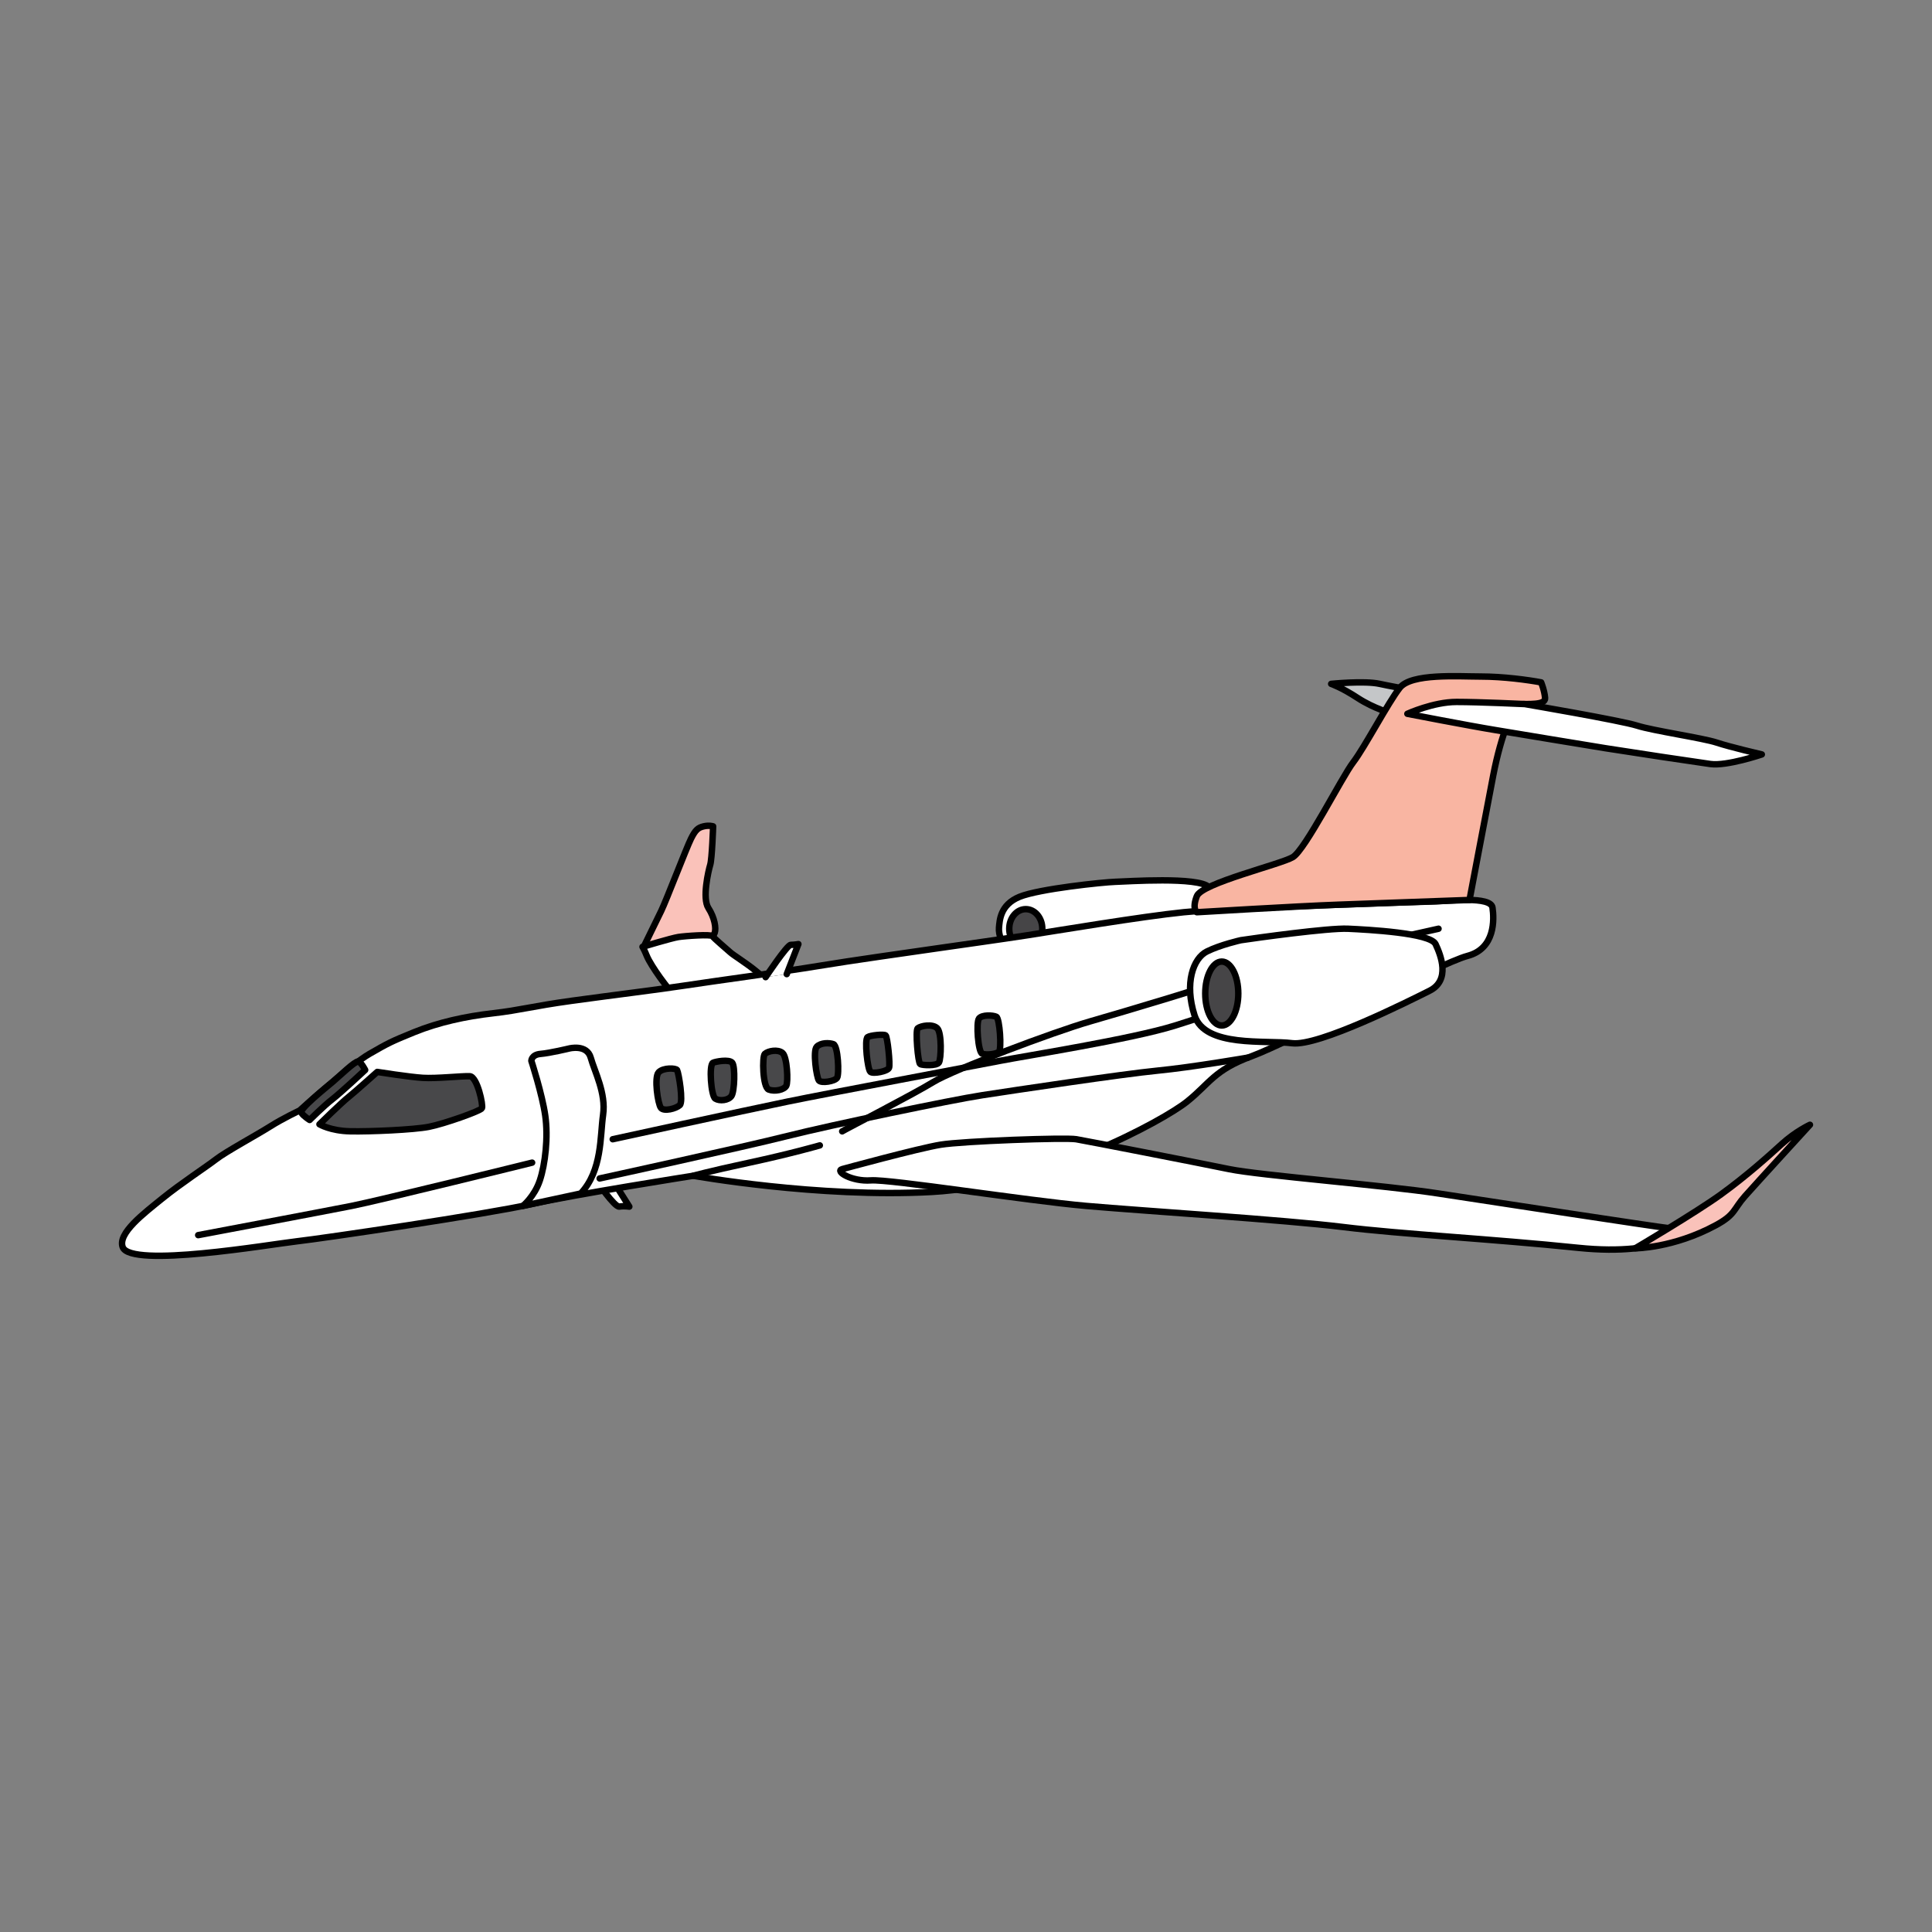 <?xml version="1.0" encoding="utf-8"?>
<!-- Generator: Adobe Illustrator 17.0.0, SVG Export Plug-In . SVG Version: 6.00 Build 0)  -->
<!DOCTYPE svg PUBLIC "-//W3C//DTD SVG 1.1//EN" "http://www.w3.org/Graphics/SVG/1.1/DTD/svg11.dtd">
<svg version="1.1" id="Layer_1" xmlns="http://www.w3.org/2000/svg" xmlns:xlink="http://www.w3.org/1999/xlink" x="0px" y="0px"
	 width="300px" height="300px" viewBox="0 0 300 300" enable-background="new 0 0 300 300" xml:space="preserve">
<rect x="0" y="0" width="300" height="300" fill="#808080" stroke="none"/>
<path fill="#FFFFFF" stroke="#000000" stroke-linecap="round" stroke-linejoin="round" stroke-miterlimit="10" d="M187.734,137.754
	c-1.652-1.652-12.754-0.878-14.561-0.826c-1.807,0.052-11.805,1.084-14.851,2.324c-3.047,1.239-3.098,3.718-3.201,4.802
	c-0.103,1.084,0.583,2.544,0.583,2.544l33.373-3.422C190.47,141.834,189.386,139.407,187.734,137.754z"/>
<ellipse fill="#464547" stroke="#000000" stroke-linecap="round" stroke-linejoin="round" stroke-miterlimit="10" cx="159.282" cy="144.213" rx="2.567" ry="3.043"/>
<path fill="#FAC2BA" stroke="#000000" stroke-linecap="round" stroke-linejoin="round" stroke-miterlimit="10" d="M100.055,146.808
	c0,0,1.841-3.764,2.618-5.36c0.777-1.596,3.928-9.819,4.623-11.21c0.696-1.391,1.105-1.718,1.964-1.923c0.859-0.205,1.473,0,1.473,0
	s-0.164,5.032-0.45,5.973c-0.286,0.941-1.268,5.196-0.286,6.71c0.982,1.514,1.227,3.15,0.982,3.846
	c-0.245,0.696-0.9,1.064-2.005,1.023S99.653,147.63,100.055,146.808z"/>
<path fill="#FFFFFF" stroke="#000000" stroke-linecap="round" stroke-linejoin="round" stroke-miterlimit="10" d="M117.28,150.695
	c-1.514-1.227-3.396-2.373-3.887-2.823c-0.491-0.45-2.537-2.168-2.747-2.5c-0.21-0.332-4.249-0.037-5.313,0.127
	s-5.564,1.524-5.564,1.524s0.327,0.563,0.655,1.381c0.327,0.818,1.227,2.209,2.046,3.355c0.818,1.146,2.332,3.028,2.332,3.028
	l14.565-2.332C119.366,152.454,118.794,151.922,117.28,150.695z"/>
<path fill="#FFFFFF" stroke="#000000" stroke-linecap="round" stroke-linejoin="round" stroke-miterlimit="10" d="M95.144,183.288
	h-2.575c0,0,2.874,4.191,3.593,4.072c0.719-0.12,1.557,0.003,1.557,0.003L95.144,183.288z"/>
<path fill="#FFFFFF" stroke="#000000" stroke-linecap="round" stroke-linejoin="round" stroke-miterlimit="10" d="M19.051,193.65
	c-0.79-2.155,3.291-5.234,6.151-7.554c2.86-2.32,6.907-4.964,8.364-6.097c1.457-1.133,6.313-3.777,8.364-5.072
	s4.586-2.482,4.586-2.482s7.932-7.122,10.846-8.795c2.914-1.673,3.291-1.889,7.015-3.399c3.723-1.511,7.932-2.428,12.195-2.914
	s5.989-1.079,12.249-1.942c6.259-0.863,13.382-1.727,17.59-2.374c4.209-0.648,15.378-2.148,20.612-3.016
	c5.234-0.869,14.353-2.145,18.508-2.748c4.155-0.603,9.659-1.362,14.029-2.035c4.371-0.672,17.698-2.908,24.227-3.571
	c6.529-0.663,37.447-1.634,39.228-1.688c1.781-0.054,8.471-0.863,8.741,0.971c0.27,1.835,0.432,6.367-3.885,7.5
	c-4.317,1.133-27.64,13.419-33.508,15.574c-5.868,2.156-6.467,4.191-10.059,7.066s-22.035,13.053-39.639,14.011
	s-37.004-2.515-37.004-2.515s-18.322,2.874-25.268,4.431c-6.946,1.557-32.094,5.269-36.286,5.748S20.259,196.947,19.051,193.65z"/>
<path fill="#FFFFFF" stroke="#000000" stroke-linecap="round" stroke-linejoin="round" stroke-miterlimit="10" d="M107.658,182.57
	c0,0,2.142-0.623,8.705-2.036c6.563-1.413,10.938-2.679,10.938-2.679"/>
<path fill="#48484A" stroke="#000000" stroke-linecap="round" stroke-linejoin="round" stroke-miterlimit="10" d="M48.087,173.908
	c0,0,2.183-2.183,3.517-3.214c1.334-1.031,5.098-4.548,5.098-4.548s-0.606-1.226-1.093-1.31c-0.487-0.084-2.874,2.246-3.97,3.171
	c-1.096,0.925-5.21,4.219-4.851,4.773C47.147,173.333,48.087,173.908,48.087,173.908z"/>
<path fill="#48484A" stroke="#000000" stroke-linecap="round" stroke-linejoin="round" stroke-miterlimit="10" d="M72.951,167.116
	c-1.152-0.061-5.155,0.385-7.277,0.253c-2.123-0.132-7.095-0.92-7.095-0.92s-3.509,3.142-4.366,3.821
	c-1.236,0.979-4.609,4.306-4.609,4.306s1.698,1.031,4.791,1.092c3.093,0.061,9.824-0.233,12.189-0.693
	c2.365-0.46,8.005-2.461,8.248-2.885C75.073,171.664,74.103,167.177,72.951,167.116z"/>
<path fill="none" stroke="#000000" stroke-linecap="round" stroke-linejoin="round" stroke-miterlimit="10" d="M30.775,191.791
	c0,0,19.52-3.687,23.831-4.538c4.311-0.851,28.023-6.719,28.023-6.719"/>
<path fill="#48484A" stroke="#000000" stroke-linecap="round" stroke-linejoin="round" stroke-miterlimit="10" d="M105.143,166.163
	c0.248,0.493,1.002,4.91,0.411,5.449c-0.591,0.539-2.447,1.018-2.926,0.419c-0.479-0.599-1.08-4.735-0.362-5.514
	C102.985,165.739,104.981,165.842,105.143,166.163z"/>
<path fill="#48484A" stroke="#000000" stroke-linecap="round" stroke-linejoin="round" stroke-miterlimit="10" d="M110.712,165.026
	c-0.647,0.324-0.306,5.149,0.356,5.569c0.662,0.419,2.039,0.299,2.518-0.419c0.479-0.719,0.599-4.551,0.12-5.149
	C113.227,164.427,111.071,164.846,110.712,165.026z"/>
<path fill="#48484A" stroke="#000000" stroke-linecap="round" stroke-linejoin="round" stroke-miterlimit="10" d="M118.761,163.651
	c-0.432,0.401-0.345,5.175,0.606,5.537s2.398,0.036,2.724-0.579c0.326-0.615,0.145-4.487-0.579-5.102
	S119.267,163.18,118.761,163.651z"/>
<path fill="#48484A" stroke="#000000" stroke-linecap="round" stroke-linejoin="round" stroke-miterlimit="10" d="M129.4,162.131
	c0.743,0.248,0.941,4.686,0.579,5.238c-0.362,0.552-2.461,0.876-2.823,0.406c-0.362-0.47-0.977-4.595-0.326-5.246
	C127.482,161.878,128.748,161.914,129.4,162.131z"/>
<path fill="#48484A" stroke="#000000" stroke-linecap="round" stroke-linejoin="round" stroke-miterlimit="10" d="M134.719,161.045
	c-0.521,0.379,0,5.03,0.434,5.392c0.434,0.362,2.678-0.082,2.895-0.615s-0.239-4.835-0.529-5.052
	C137.23,160.553,135.117,160.756,134.719,161.045z"/>
<path fill="#48484A" stroke="#000000" stroke-linecap="round" stroke-linejoin="round" stroke-miterlimit="10" d="M142.499,159.67
	c-0.383,0.301,0.036,5.392,0.398,5.573c0.362,0.181,2.533,0.301,2.895-0.247c0.362-0.549,0.47-4.602-0.253-5.325
	C144.815,158.946,143.006,159.272,142.499,159.67z"/>
<path fill="#48484A" stroke="#000000" stroke-linecap="round" stroke-linejoin="round" stroke-miterlimit="10" d="M152.016,158.15
	c-0.47,0.615-0.145,5.229,0.507,5.473c0.651,0.244,2.132,0.063,2.586-0.299c0.454-0.362,0.127-5.187-0.396-5.441
	C154.19,157.631,152.487,157.535,152.016,158.15z"/>
<path fill="#FFFFFF" stroke="#000000" stroke-linecap="round" stroke-linejoin="round" stroke-miterlimit="10" d="M91.731,164.247
	c-0.599-2.156-3.353-1.437-3.353-1.437s-2.994,0.719-4.431,0.838s-1.437,1.078-1.437,1.078s1.677,5.149,2.156,8.503
	s0,7.545-0.838,10.059c-0.838,2.515-2.632,3.965-2.632,3.965l8.979-1.928c3.353-3.591,2.994-8.863,3.473-12.216
	S92.329,166.403,91.731,164.247z"/>
<path fill="none" stroke="#000000" stroke-linecap="round" stroke-linejoin="round" stroke-miterlimit="10" d="M93.115,182.989
	c0,0,22.217-4.847,29.131-6.588c6.914-1.74,25.434-5.593,30.281-6.339s21.751-3.281,27.22-3.816
	c5.469-0.534,14.046-2.025,14.046-2.025"/>
<path fill="none" stroke="#000000" stroke-linecap="round" stroke-linejoin="round" stroke-miterlimit="10" d="M95.144,176.899
	c0,0,20.437-4.465,27.102-5.837c6.665-1.372,29.288-5.604,33.078-6.347c3.79-0.742,20.446-3.369,27.157-5.474
	c6.712-2.105,11.311-3.845,11.311-3.845"/>
<path fill="none" stroke="#000000" stroke-linecap="round" stroke-linejoin="round" stroke-miterlimit="10" d="M130.776,175.675
	c0.373-0.267,11.082-5.775,14.169-7.673c3.087-1.898,18.644-7.758,24.237-9.374s19.887-5.842,21.13-6.588s33.062-7.828,33.062-7.828
	"/>
<path fill="#FFFFFF" stroke="#000000" stroke-linecap="round" stroke-linejoin="round" stroke-miterlimit="10" d="M118.884,151.732
	c0,0,3.338-5.017,3.905-5.017c0.567,0,1.185-0.117,1.185-0.117l-1.81,4.662"/>
<path fill="#C4C6C8" stroke="#000000" stroke-linecap="round" stroke-linejoin="round" stroke-miterlimit="10" d="M214.242,106.192
	c-2.366-0.526-7.537,0-7.537,0s1.578,0.526,4.119,2.191c2.542,1.665,5.434,2.454,5.434,2.454l9.904-2.439
	C226.161,108.398,216.608,106.718,214.242,106.192z"/>
<path fill="#F9B5A2" stroke="#000000" stroke-linecap="round" stroke-linejoin="round" stroke-miterlimit="10" d="M239.308,105.958
	c-2.016-0.38-5.872-0.906-9.378-0.906c-3.506,0-10.784-0.526-12.579,1.753s-5.476,9.29-7.228,11.569
	c-1.753,2.279-7.45,13.584-9.378,14.724s-14.11,4.032-14.899,6.047c-0.789,2.016,0,2.505,0,2.505s15.687-0.947,21.996-1.172
	c6.309-0.224,20.342-0.733,20.342-0.733s2.47-13.045,3.686-19.355c1.215-6.31,3.144-10.955,4.195-11.043
	c1.052-0.088,3.944,0.204,3.856-0.949C239.833,107.244,239.308,105.958,239.308,105.958z"/>
<path fill="#FFFFFF" stroke="#000000" stroke-linecap="round" stroke-linejoin="round" stroke-miterlimit="10" d="M218.536,110.837
	c0,0,4.031-1.84,7.625-1.84s10.606,0.33,10.606,0.33s14.985,2.562,17.439,3.351c2.454,0.789,10.254,1.928,12.357,2.629
	c2.103,0.701,7.011,1.84,7.011,1.84s-5.434,1.84-7.975,1.49c-2.542-0.351-12.231-1.806-16.301-2.454
	c-4.254-0.677-12.708-2.103-17.002-2.805C228.002,112.677,218.536,110.837,218.536,110.837z"/>
<path fill="#FFFFFF" stroke="#000000" stroke-linecap="round" stroke-linejoin="round" stroke-miterlimit="10" d="M130.776,181.539
	c0,0,11.822-3.231,15.299-3.793c3.477-0.562,19.352-1.133,21.038-0.847c1.686,0.285,18.966,3.657,23.743,4.641
	c4.777,0.983,24.296,2.514,32.519,3.786c8.223,1.272,34.073,5.206,35.478,5.346c1.405,0.14,3.793,0,3.793,0
	s-3.934,4.496-17.561,3.091c-13.627-1.405-27.395-2.107-36.527-3.231c-9.132-1.124-30.767-2.481-39.899-3.278
	c-9.132-0.796-30.486-4.183-33.436-3.965C132.271,183.506,129.573,181.865,130.776,181.539z"/>
<path fill="#FAC2BA" stroke="#000000" stroke-linecap="round" stroke-linejoin="round" stroke-miterlimit="10" d="M281.049,174.655
	c0,0-2.216,1.019-4.385,2.997c-2.07,1.887-5.449,4.921-9.383,7.776c-3.934,2.854-13.367,8.408-13.367,8.408s5.906,0,12.525-3.587
	c3.051-1.653,2.699-2.452,4.526-4.515S281.049,174.655,281.049,174.655z"/>
<path fill="#FFFFFF" stroke="#000000" stroke-linecap="round" stroke-linejoin="round" stroke-miterlimit="10" d="M192.671,145.995
	c2.344-0.352,13.598-1.923,16.645-1.782c3.048,0.141,12.777,0.644,13.598,2.385c0.821,1.741,2.344,5.609-0.938,7.25
	s-17.232,8.662-21.334,8.141c-4.103-0.522-13.53,0.711-15.146-4.301c-1.617-5.012-0.21-8.881,1.9-9.936
	C189.506,146.698,192.671,145.995,192.671,145.995z"/>
<ellipse fill="#464547" stroke="#000000" stroke-linecap="round" stroke-linejoin="round" stroke-miterlimit="10" cx="189.716" cy="154.276" rx="2.567" ry="4.965"/>
</svg>
